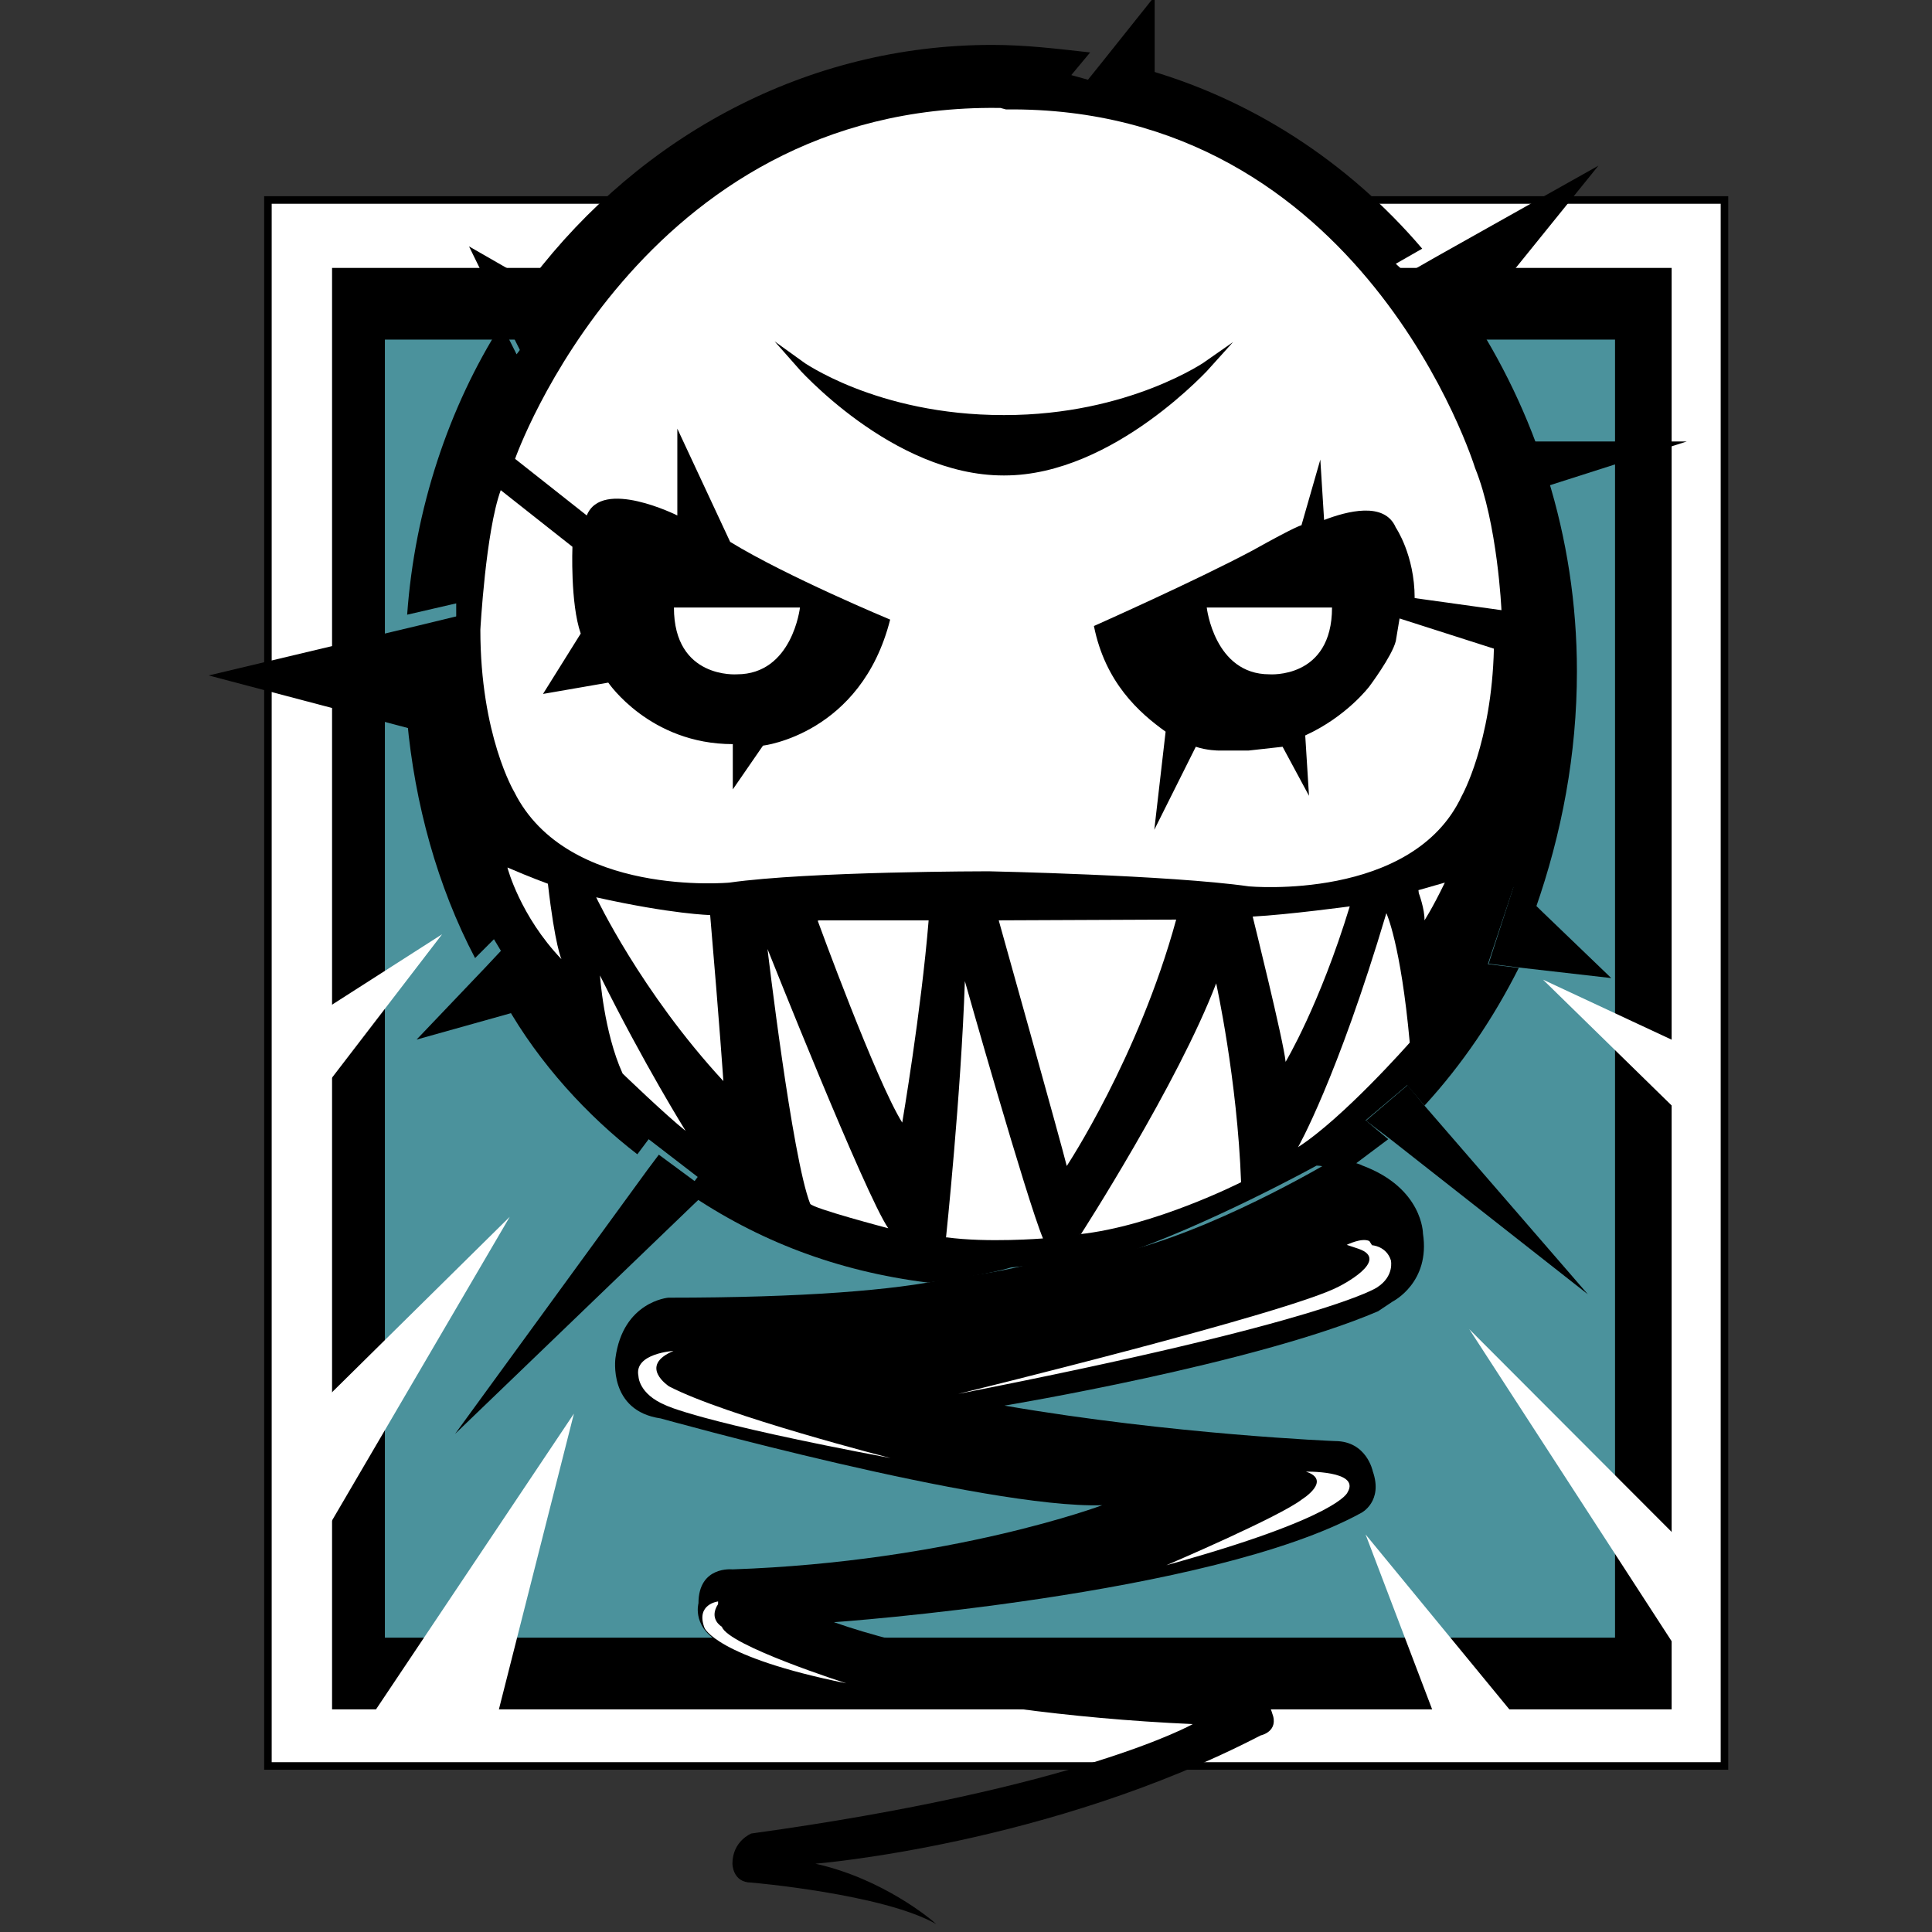 <svg xmlns="http://www.w3.org/2000/svg" viewBox="0 0 512 512"><rect x="0" y="0" width="512" height="512" fill="#333333" stroke="none"/><path fill="#FFF" stroke="#000" stroke-width="2" stroke-miterlimit="10" d="M71 53h386v415H71z"/><path stroke="#000" stroke-width="2" stroke-miterlimit="10" d="M89 72h353v380H89z"/><path fill="#4B929C" d="M102 90h326v344H102z"/><path d="M401.3 234.5l-7 21 8.2 1c-6.7 13.3-15 25.6-25 36.5l-4.6-5.4-11 9.3 6 5-12 9c-2-1-5-2-7-2 0 0-29 16-53 24l-28 3s-6 2-22 4c-24-3-45-11-64-24l3-4-13-10-3 4c-13-10-26-24-35-40l6-2-9-15-5 5c-10-19-16-41-18-63l13 3v-34l-13 3c2-28 11-55 25-77l4 8 12-16-8-4c29-38 73-62 122-62 9 0 17 1 26 2l-5 6 18 5v-7c29.4 8 55.4 25 75 48l-7 4 16 15 3-3c18 27 29 60 29 96 0 22-4 43-11 63l-8-8z"/><path d="M187.6 315.6L184 319l-63.4 61 51-70 3-4m246.2 37l-52.2-41-6.6-5 11-9.4 4.5 5.4m49.5-33.8l-24.5-2.8-8-1 6.8-21 7.7 7.5m14.6-198L392 83l-3 3.5L373.7 72l7-4M306-1v28l-18.7-4.6 4.5-5.6m-140.3 64l-11.8 15.8-4-8-11.4-23.3L144 76.6m-20 86v34.6l-13-3.5L55.3 179l55.5-13.2M142 266.5l-6.6 2-25 7 18.3-19.2 4.5-4.8m232 96c-32.7 14-99 25-99 25 44.7 7.7 87.6 9.4 87.6 9.4 8.4 0 10 8 10 8 2.8 8-3 11-3 11-40 22-139.8 29-139.8 29 39.8 14 107.7 18 107.7 18 7 0 8.4 6 8.4 6 2 5-3 6-3 6-56 29-118 34-118 34 18 4 31 15 32 16-14-8-49-11-49-11-5 0-5-5-5-5 0-6 5-8 5-8 87-12 117-29 117-29-68-3-115-18-124-21-9-4-7-11-7-11 0-10 9-9 9-9 58-2 98-17 98-17-31 1-117-23-117-23-14-2-12-16-12-16 2-15 14-16 14-16 36 0 60-2 74-5 16-2 22-4 22-4l28-4c25-7 53-24 53-24 3 1 5 1 7 2 16 6 16 18 16 18 2 13-8 18-8 18zM405 117h42l-38.8 12.4"/><path fill="#FFF" d="M158 237.8s11.8 25 33.7 48.7c0 0-1-14.8-3.5-44 0 0-10-.2-30.2-4.7zm-23.5-7.8s3.3 12.7 14.3 24.2c0 0-1.7-3.4-3.6-20 0 0-4.7-1.7-10.7-4.3zm47.2 69.7s-11-17.6-22.7-41.2c0 0 1 15 6 26 0 0 11.4 11 16.7 15.2zm33 19.3c-4.8-12.2-11.3-67.5-11.3-67.5s26 65.4 32 74c0 0-20.2-5.3-20.7-6.5zm2-75s15.5 42.5 22.4 53.5c0 0 5-29.3 7-53.6h-29zm34 84s4-38 5-68c0 0 16.3 57.6 20.7 68.2 0 0-14.7 1.2-25.6-.3zm14-84s16.7 59.6 18 65c0 0 19-28.7 29-65.3l-47 .2zm21.8 83s25.6-39.7 35.8-66.4c0 0 5.6 25.4 6.6 52.7 0 0-23 11.7-43 13.8zm45.5-84s8.2 33 8.7 38.4c0 0 9-15 17-41.2 0 0-16.3 2.2-25.7 2.7zm12 61s10.3-18 23.4-62c0 0 3.8 8 6.2 34.3 0 0-17.6 20-29.6 27.7zm32-67.3s1.6 4.3 1.5 7.2c0 0 2-3 5.4-10l-7 2zM178.6 161H212s-2 17.7-16.7 17.7c0 0-16.7 1.3-16.7-17.7zm174.4 0h-33.2s2 17.7 16.6 17.7c0 0 16.6 1.3 16.6-17.7z"/><path fill="#FFF" d="M266.6 29c94.7-1 124.3 95 124.3 95 6 14.8 7 37.7 7 37.7l-23-3.2c0-11.4-5-18.7-5-18.7-3-7-13-4.3-19-2l-1-16-5 17.4s-1 0-13 6.7c-15 8-42 20-42 20 3 15 12 23 19 28l-3 26 11-22c3 1 6 1 6 1h8l9-1 7 13-1-16c11-5 17-13 17-13s6-8 7-12l1-6 25 8c-.6 25-8.5 39-8.5 39-13 28-56.4 24-56.4 24-21-3-69-4-69-4s-47.6 0-68.7 3c0 0-43 4-57-24 0 0-9-15-9-43 0 0 1.4-26 5.4-37l19 15s-.6 15 2.2 23l-10 16 17.3-3s11 16.3 33 16.3v12l8-11.6s26-3 33.7-33.4c0 0-27.4-11.4-42.4-20.6l-14-30v23s-20-10-24 0l-19-15s33-94 128-93h.6z"/><path stroke="#000" stroke-width="2" stroke-miterlimit="10" d="M266.2 111c33.4 0 54-14.5 54-14.5s-25.5 28.5-54 28.5h-.3c-29 0-54-28.5-54-28.5s20 14.5 54 14.5z"/><path fill="#FFF" stroke="#FFF" stroke-width="2" stroke-miterlimit="10" d="M149.7 380l-53 79.2 32.4 2zM83 409.5l47.4-81-47 46.4zm1.5-121l28.4-37-30 19.2zM383 459.3L365 412l36 43.8zm64.8-18.8l2-26.3-54.4-54.5zm-.8-162L413.8 263l32 31.3z"/><path fill="#FFF" d="M363.6 330s3.8.2 5 4c0 0 1 4.2-3.7 7.2 0 0-13 9-111 28.2 0 0 88-21.5 101-28.5 0 0 14-7 5-10l-3-1s4-2 6-1zm-185 28s-10.7.6-9.4 6.7c0 0 0 4.7 7.2 7.7 0 0 8.5 4.4 59.6 14 0 0-43.8-11.2-58.7-19 0 0-8.3-5.4 1.2-9.4zm11.7 66.4s-6 .7-3.6 7c0 0 3 7.7 37.6 14.7 0 0-31.3-10-33-15 0 0-3.6-2-1-6zM345.7 390s15-.4 11.4 5.5c0 0-2 6.6-48 19.3 0 0 30-12.8 36-17.5 0 0 8-5 1-7.3z"/></svg>